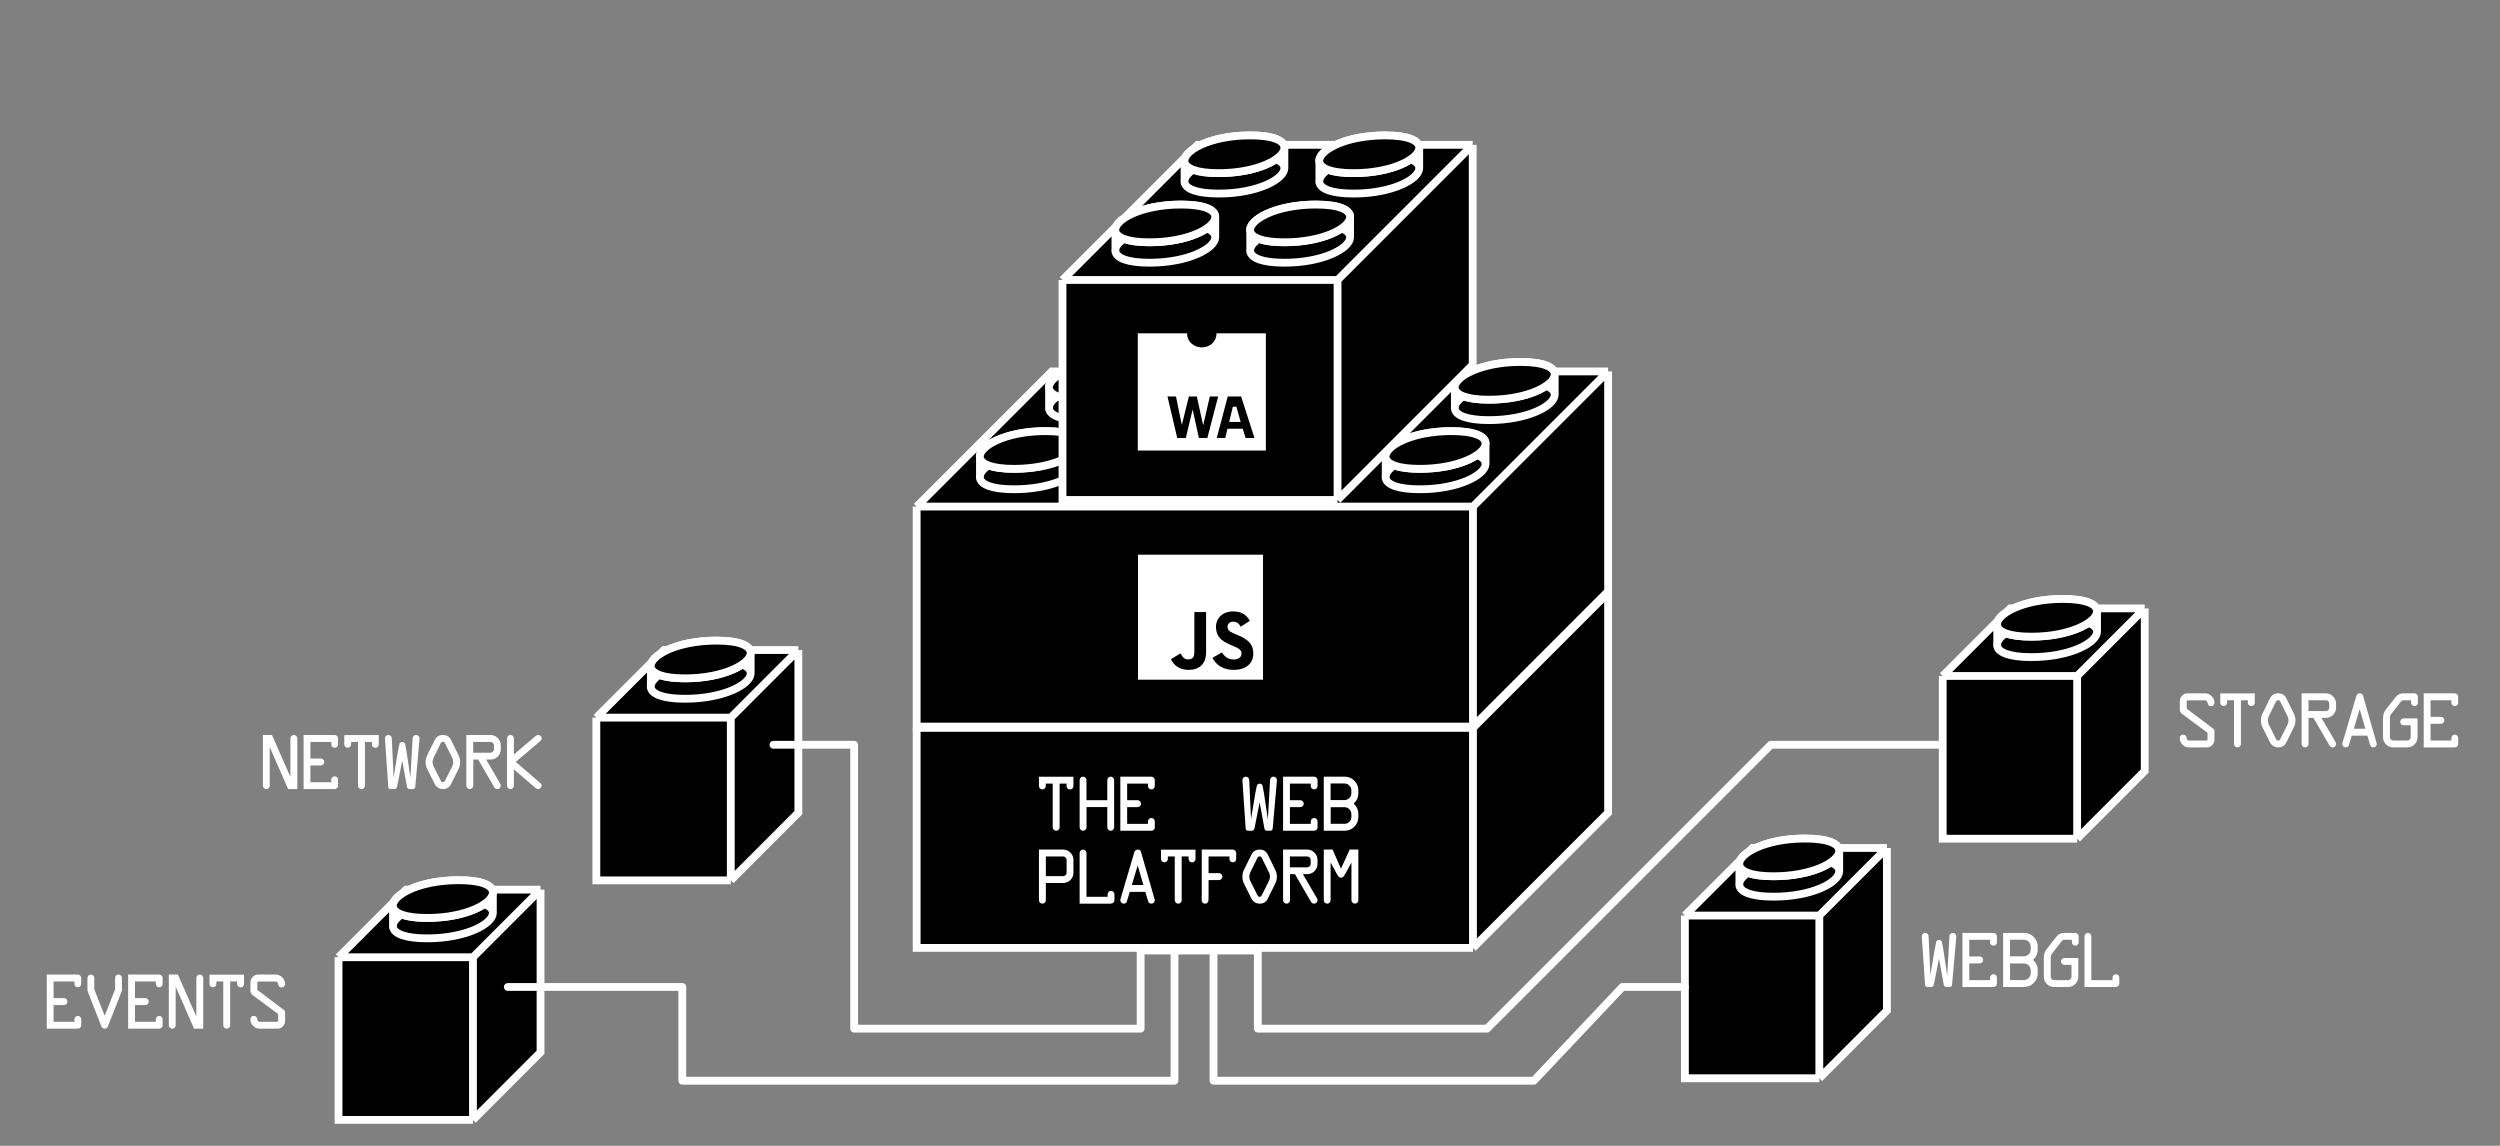 <svg width="960" height="440" viewBox="0 0 960 440" fill="none" xmlns="http://www.w3.org/2000/svg">
<rect x="0" y="0" width="960" height="440" fill="#808080" stroke="none"/>
<path d="M565.621 364H352V279.517L403.897 227.621H409.097C413.565 225.542 420.157 224 428.034 224C435.912 224 439.933 225.542 440.937 227.621H461.115C465.582 225.542 472.174 224 480.052 224C487.929 224 491.95 225.542 492.954 227.621H512.89C517.358 225.542 523.95 224 531.828 224C539.705 224 543.726 225.542 544.73 227.621H564.908C569.375 225.542 575.967 224 583.845 224C591.722 224 595.743 225.542 596.747 227.621H617.517V312.069L565.621 364Z" fill="black"/>
<path d="M352 279.517H565.621M352 279.517L403.897 227.621H617.517M352 279.517V364H565.621M565.621 364V279.517M565.621 364L617.517 312.069V227.621M565.621 279.517L617.517 227.621M402.858 242.103C403.34 244.479 407.343 246.328 415.966 246.328C430.763 246.328 441.025 240.885 441.19 236.672M402.858 242.103C401.991 237.828 412.519 231.845 428.034 231.845C437.375 231.845 441.294 234.013 441.19 236.672M402.858 242.103V234.259M402.858 234.259C403.34 236.635 407.343 238.483 415.966 238.483C430.763 238.483 441.025 233.04 441.19 228.828M402.858 234.259C401.991 229.984 412.519 224 428.034 224C437.375 224 441.294 226.169 441.19 228.828M441.19 236.672V228.828M454.875 242.103C455.358 244.479 459.36 246.328 467.983 246.328C482.78 246.328 493.042 240.885 493.207 236.672M454.875 242.103C454.008 237.828 464.537 231.845 480.052 231.845C489.392 231.845 493.311 234.013 493.207 236.672M454.875 242.103V234.259M454.875 234.259C455.358 236.635 459.36 238.483 467.983 238.483C482.78 238.483 493.042 233.04 493.207 228.828M454.875 234.259C454.008 229.984 464.537 224 480.052 224C489.392 224 493.311 226.169 493.207 228.828M493.207 236.672V228.828M506.651 242.103C507.134 244.479 511.136 246.328 519.759 246.328C534.556 246.328 544.818 240.885 544.983 236.672M506.651 242.103C505.784 237.828 516.312 231.845 531.828 231.845C541.168 231.845 545.087 234.013 544.983 236.672M506.651 242.103V234.259M506.651 234.259C507.133 236.635 511.136 238.483 519.759 238.483C534.556 238.483 544.818 233.04 544.983 228.828M506.651 234.259C505.784 229.984 516.312 224 531.828 224C541.168 224 545.087 226.169 544.983 228.828M544.983 236.672V228.828M558.669 242.103C559.151 244.479 563.153 246.328 571.776 246.328C586.573 246.328 596.835 240.885 597 236.672M558.669 242.103C557.801 237.828 568.33 231.845 583.845 231.845C593.185 231.845 597.104 234.013 597 236.672M558.669 242.103V234.259M558.669 234.259C559.151 236.635 563.153 238.483 571.776 238.483C586.573 238.483 596.835 233.04 597 228.828M558.669 234.259C557.801 229.984 568.33 224 583.845 224C593.185 224 597.104 226.169 597 228.828M597 236.672V228.828M376.306 268.655C376.789 271.031 380.791 272.879 389.414 272.879C404.211 272.879 414.473 267.436 414.638 263.224M376.306 268.655C375.439 264.38 385.968 258.397 401.483 258.397C410.823 258.397 414.742 260.565 414.638 263.224M376.306 268.655V260.81M376.306 260.81C376.789 263.186 380.791 265.034 389.414 265.034C404.211 265.034 414.473 259.592 414.638 255.379M376.306 260.81C375.439 256.535 385.968 250.552 401.483 250.552C410.823 250.552 414.742 252.72 414.638 255.379M414.638 263.224V255.379M428.324 268.655C428.806 271.031 432.808 272.879 441.431 272.879C456.228 272.879 466.49 267.436 466.655 263.224M428.324 268.655C427.456 264.38 437.985 258.397 453.5 258.397C462.84 258.397 466.759 260.565 466.655 263.224M428.324 268.655V260.81M428.324 260.81C428.806 263.186 432.808 265.034 441.431 265.034C456.228 265.034 466.49 259.592 466.655 255.379M428.324 260.81C427.456 256.535 437.985 250.552 453.5 250.552C462.841 250.552 466.759 252.72 466.655 255.379M466.655 263.224V255.379M480.1 268.655C480.582 271.031 484.584 272.879 493.207 272.879C508.004 272.879 518.266 267.436 518.431 263.224M480.1 268.655C479.232 264.38 489.761 258.397 505.276 258.397C514.616 258.397 518.535 260.565 518.431 263.224M480.1 268.655V260.81M480.1 260.81C480.582 263.186 484.584 265.034 493.207 265.034C508.004 265.034 518.266 259.592 518.431 255.379M480.1 260.81C479.232 256.535 489.761 250.552 505.276 250.552C514.616 250.552 518.535 252.72 518.431 255.379M518.431 263.224V255.379M532.117 268.655C532.599 271.031 536.601 272.879 545.224 272.879C560.022 272.879 570.283 267.436 570.448 263.224M532.117 268.655C531.249 264.38 541.778 258.397 557.293 258.397C566.634 258.397 570.552 260.565 570.448 263.224M532.117 268.655V260.81M532.117 260.81C532.599 263.186 536.601 265.034 545.224 265.034C560.021 265.034 570.283 259.592 570.448 255.379M532.117 260.81C531.249 256.535 541.778 250.552 557.293 250.552C566.634 250.552 570.552 252.72 570.448 255.379M570.448 263.224V255.379" stroke="white" stroke-width="3"/>
<path d="M402.858 234.259C403.34 236.635 407.343 238.483 415.966 238.483C430.763 238.483 441.025 233.04 441.19 228.828C441.294 226.169 437.375 224 428.034 224C412.519 224 401.991 229.984 402.858 234.259Z" fill="black"/>
<path d="M454.875 234.259C455.358 236.635 459.36 238.483 467.983 238.483C482.78 238.483 493.042 233.04 493.207 228.828C493.311 226.169 489.392 224 480.052 224C464.537 224 454.008 229.984 454.875 234.259Z" fill="black"/>
<path d="M506.651 234.259C507.133 236.635 511.136 238.483 519.759 238.483C534.556 238.483 544.818 233.04 544.983 228.828C545.087 226.169 541.168 224 531.828 224C516.312 224 505.784 229.984 506.651 234.259Z" fill="black"/>
<path d="M558.669 234.259C559.151 236.635 563.153 238.483 571.776 238.483C586.573 238.483 596.835 233.04 597 228.828C597.104 226.169 593.185 224 583.845 224C568.33 224 557.801 229.984 558.669 234.259Z" fill="black"/>
<path d="M376.306 260.81C376.789 263.186 380.791 265.034 389.414 265.034C404.211 265.034 414.473 259.592 414.638 255.379C414.742 252.72 410.823 250.552 401.483 250.552C385.968 250.552 375.439 256.535 376.306 260.81Z" fill="black"/>
<path d="M428.324 260.81C428.806 263.186 432.808 265.034 441.431 265.034C456.228 265.034 466.49 259.592 466.655 255.379C466.759 252.72 462.841 250.552 453.5 250.552C437.985 250.552 427.456 256.535 428.324 260.81Z" fill="black"/>
<path d="M480.1 260.81C480.582 263.186 484.584 265.034 493.207 265.034C508.004 265.034 518.266 259.592 518.431 255.379C518.535 252.72 514.616 250.552 505.276 250.552C489.761 250.552 479.232 256.535 480.1 260.81Z" fill="black"/>
<path d="M532.117 260.81C532.599 263.186 536.601 265.034 545.224 265.034C560.021 265.034 570.283 259.592 570.448 255.379C570.552 252.72 566.634 250.552 557.293 250.552C541.778 250.552 531.249 256.535 532.117 260.81Z" fill="black"/>
<path d="M402.858 234.259C403.34 236.635 407.343 238.483 415.966 238.483C430.763 238.483 441.025 233.04 441.19 228.828C441.294 226.169 437.375 224 428.034 224C412.519 224 401.991 229.984 402.858 234.259Z" stroke="white" stroke-width="3"/>
<path d="M454.875 234.259C455.358 236.635 459.36 238.483 467.983 238.483C482.78 238.483 493.042 233.04 493.207 228.828C493.311 226.169 489.392 224 480.052 224C464.537 224 454.008 229.984 454.875 234.259Z" stroke="white" stroke-width="3"/>
<path d="M506.651 234.259C507.133 236.635 511.136 238.483 519.759 238.483C534.556 238.483 544.818 233.04 544.983 228.828C545.087 226.169 541.168 224 531.828 224C516.312 224 505.784 229.984 506.651 234.259Z" stroke="white" stroke-width="3"/>
<path d="M558.669 234.259C559.151 236.635 563.153 238.483 571.776 238.483C586.573 238.483 596.835 233.04 597 228.828C597.104 226.169 593.185 224 583.845 224C568.33 224 557.801 229.984 558.669 234.259Z" stroke="white" stroke-width="3"/>
<path d="M376.306 260.81C376.789 263.186 380.791 265.034 389.414 265.034C404.211 265.034 414.473 259.592 414.638 255.379C414.742 252.72 410.823 250.552 401.483 250.552C385.968 250.552 375.439 256.535 376.306 260.81Z" stroke="white" stroke-width="3"/>
<path d="M428.324 260.81C428.806 263.186 432.808 265.034 441.431 265.034C456.228 265.034 466.49 259.592 466.655 255.379C466.759 252.72 462.841 250.552 453.5 250.552C437.985 250.552 427.456 256.535 428.324 260.81Z" stroke="white" stroke-width="3"/>
<path d="M480.1 260.81C480.582 263.186 484.584 265.034 493.207 265.034C508.004 265.034 518.266 259.592 518.431 255.379C518.535 252.72 514.616 250.552 505.276 250.552C489.761 250.552 479.232 256.535 480.1 260.81Z" stroke="white" stroke-width="3"/>
<path d="M532.117 260.81C532.599 263.186 536.601 265.034 545.224 265.034C560.021 265.034 570.283 259.592 570.448 255.379C570.552 252.72 566.634 250.552 557.293 250.552C541.778 250.552 531.249 256.535 532.117 260.81Z" stroke="white" stroke-width="3"/>
<path d="M565.621 279H352V194.517L403.897 142.621H409.097C413.565 140.542 420.157 139 428.034 139C435.912 139 439.933 140.542 440.937 142.621H461.115C465.582 140.542 472.174 139 480.052 139C487.929 139 491.95 140.542 492.954 142.621H512.89C517.358 140.542 523.95 139 531.828 139C539.705 139 543.726 140.542 544.73 142.621H564.908C569.375 140.542 575.967 139 583.845 139C591.722 139 595.743 140.542 596.747 142.621H617.517V227.069L565.621 279Z" fill="black"/>
<path d="M352 194.517H565.621M352 194.517L403.897 142.621H617.517M352 194.517V279H565.621M565.621 279V194.517M565.621 279L617.517 227.069V142.621M565.621 194.517L617.517 142.621M402.858 157.103C403.34 159.479 407.343 161.328 415.966 161.328C430.763 161.328 441.025 155.885 441.19 151.672M402.858 157.103C401.991 152.828 412.519 146.845 428.034 146.845C437.375 146.845 441.294 149.013 441.19 151.672M402.858 157.103V149.259M402.858 149.259C403.34 151.635 407.343 153.483 415.966 153.483C430.763 153.483 441.025 148.04 441.19 143.828M402.858 149.259C401.991 144.984 412.519 139 428.034 139C437.375 139 441.294 141.169 441.19 143.828M441.19 151.672V143.828M454.875 157.103C455.358 159.479 459.36 161.328 467.983 161.328C482.78 161.328 493.042 155.885 493.207 151.672M454.875 157.103C454.008 152.828 464.537 146.845 480.052 146.845C489.392 146.845 493.311 149.013 493.207 151.672M454.875 157.103V149.259M454.875 149.259C455.358 151.635 459.36 153.483 467.983 153.483C482.78 153.483 493.042 148.04 493.207 143.828M454.875 149.259C454.008 144.984 464.537 139 480.052 139C489.392 139 493.311 141.169 493.207 143.828M493.207 151.672V143.828M506.651 157.103C507.134 159.479 511.136 161.328 519.759 161.328C534.556 161.328 544.818 155.885 544.983 151.672M506.651 157.103C505.784 152.828 516.312 146.845 531.828 146.845C541.168 146.845 545.087 149.013 544.983 151.672M506.651 157.103V149.259M506.651 149.259C507.133 151.635 511.136 153.483 519.759 153.483C534.556 153.483 544.818 148.04 544.983 143.828M506.651 149.259C505.784 144.984 516.312 139 531.828 139C541.168 139 545.087 141.169 544.983 143.828M544.983 151.672V143.828M558.669 157.103C559.151 159.479 563.153 161.328 571.776 161.328C586.573 161.328 596.835 155.885 597 151.672M558.669 157.103C557.801 152.828 568.33 146.845 583.845 146.845C593.185 146.845 597.104 149.013 597 151.672M558.669 157.103V149.259M558.669 149.259C559.151 151.635 563.153 153.483 571.776 153.483C586.573 153.483 596.835 148.04 597 143.828M558.669 149.259C557.801 144.984 568.33 139 583.845 139C593.185 139 597.104 141.169 597 143.828M597 151.672V143.828M376.306 183.655C376.789 186.031 380.791 187.879 389.414 187.879C404.211 187.879 414.473 182.436 414.638 178.224M376.306 183.655C375.439 179.38 385.968 173.397 401.483 173.397C410.823 173.397 414.742 175.565 414.638 178.224M376.306 183.655V175.81M376.306 175.81C376.789 178.186 380.791 180.034 389.414 180.034C404.211 180.034 414.473 174.592 414.638 170.379M376.306 175.81C375.439 171.535 385.968 165.552 401.483 165.552C410.823 165.552 414.742 167.72 414.638 170.379M414.638 178.224V170.379M428.324 183.655C428.806 186.031 432.808 187.879 441.431 187.879C456.228 187.879 466.49 182.436 466.655 178.224M428.324 183.655C427.456 179.38 437.985 173.397 453.5 173.397C462.84 173.397 466.759 175.565 466.655 178.224M428.324 183.655V175.81M428.324 175.81C428.806 178.186 432.808 180.034 441.431 180.034C456.228 180.034 466.49 174.592 466.655 170.379M428.324 175.81C427.456 171.535 437.985 165.552 453.5 165.552C462.841 165.552 466.759 167.72 466.655 170.379M466.655 178.224V170.379M480.1 183.655C480.582 186.031 484.584 187.879 493.207 187.879C508.004 187.879 518.266 182.436 518.431 178.224M480.1 183.655C479.232 179.38 489.761 173.397 505.276 173.397C514.616 173.397 518.535 175.565 518.431 178.224M480.1 183.655V175.81M480.1 175.81C480.582 178.186 484.584 180.034 493.207 180.034C508.004 180.034 518.266 174.592 518.431 170.379M480.1 175.81C479.232 171.535 489.761 165.552 505.276 165.552C514.616 165.552 518.535 167.72 518.431 170.379M518.431 178.224V170.379M532.117 183.655C532.599 186.031 536.601 187.879 545.224 187.879C560.022 187.879 570.283 182.436 570.448 178.224M532.117 183.655C531.249 179.38 541.778 173.397 557.293 173.397C566.634 173.397 570.552 175.565 570.448 178.224M532.117 183.655V175.81M532.117 175.81C532.599 178.186 536.601 180.034 545.224 180.034C560.021 180.034 570.283 174.592 570.448 170.379M532.117 175.81C531.249 171.535 541.778 165.552 557.293 165.552C566.634 165.552 570.552 167.72 570.448 170.379M570.448 178.224V170.379" stroke="white" stroke-width="3"/>
<path d="M402.858 149.259C403.34 151.635 407.343 153.483 415.966 153.483C430.763 153.483 441.025 148.04 441.19 143.828C441.294 141.169 437.375 139 428.034 139C412.519 139 401.991 144.984 402.858 149.259Z" fill="black"/>
<path d="M454.875 149.259C455.358 151.635 459.36 153.483 467.983 153.483C482.78 153.483 493.042 148.04 493.207 143.828C493.311 141.169 489.392 139 480.052 139C464.537 139 454.008 144.984 454.875 149.259Z" fill="black"/>
<path d="M506.651 149.259C507.133 151.635 511.136 153.483 519.759 153.483C534.556 153.483 544.818 148.04 544.983 143.828C545.087 141.169 541.168 139 531.828 139C516.312 139 505.784 144.984 506.651 149.259Z" fill="black"/>
<path d="M558.669 149.259C559.151 151.635 563.153 153.483 571.776 153.483C586.573 153.483 596.835 148.04 597 143.828C597.104 141.169 593.185 139 583.845 139C568.33 139 557.801 144.984 558.669 149.259Z" fill="black"/>
<path d="M376.306 175.81C376.789 178.186 380.791 180.034 389.414 180.034C404.211 180.034 414.473 174.592 414.638 170.379C414.742 167.72 410.823 165.552 401.483 165.552C385.968 165.552 375.439 171.535 376.306 175.81Z" fill="black"/>
<path d="M428.324 175.81C428.806 178.186 432.808 180.034 441.431 180.034C456.228 180.034 466.49 174.592 466.655 170.379C466.759 167.72 462.841 165.552 453.5 165.552C437.985 165.552 427.456 171.535 428.324 175.81Z" fill="black"/>
<path d="M480.1 175.81C480.582 178.186 484.584 180.034 493.207 180.034C508.004 180.034 518.266 174.592 518.431 170.379C518.535 167.72 514.616 165.552 505.276 165.552C489.761 165.552 479.232 171.535 480.1 175.81Z" fill="black"/>
<path d="M532.117 175.81C532.599 178.186 536.601 180.034 545.224 180.034C560.021 180.034 570.283 174.592 570.448 170.379C570.552 167.72 566.634 165.552 557.293 165.552C541.778 165.552 531.249 171.535 532.117 175.81Z" fill="black"/>
<path d="M402.858 149.259C403.34 151.635 407.343 153.483 415.966 153.483C430.763 153.483 441.025 148.04 441.19 143.828C441.294 141.169 437.375 139 428.034 139C412.519 139 401.991 144.984 402.858 149.259Z" stroke="white" stroke-width="3"/>
<path d="M454.875 149.259C455.358 151.635 459.36 153.483 467.983 153.483C482.78 153.483 493.042 148.04 493.207 143.828C493.311 141.169 489.392 139 480.052 139C464.537 139 454.008 144.984 454.875 149.259Z" stroke="white" stroke-width="3"/>
<path d="M506.651 149.259C507.133 151.635 511.136 153.483 519.759 153.483C534.556 153.483 544.818 148.04 544.983 143.828C545.087 141.169 541.168 139 531.828 139C516.312 139 505.784 144.984 506.651 149.259Z" stroke="white" stroke-width="3"/>
<path d="M558.669 149.259C559.151 151.635 563.153 153.483 571.776 153.483C586.573 153.483 596.835 148.04 597 143.828C597.104 141.169 593.185 139 583.845 139C568.33 139 557.801 144.984 558.669 149.259Z" stroke="white" stroke-width="3"/>
<path d="M376.306 175.81C376.789 178.186 380.791 180.034 389.414 180.034C404.211 180.034 414.473 174.592 414.638 170.379C414.742 167.72 410.823 165.552 401.483 165.552C385.968 165.552 375.439 171.535 376.306 175.81Z" stroke="white" stroke-width="3"/>
<path d="M428.324 175.81C428.806 178.186 432.808 180.034 441.431 180.034C456.228 180.034 466.49 174.592 466.655 170.379C466.759 167.72 462.841 165.552 453.5 165.552C437.985 165.552 427.456 171.535 428.324 175.81Z" stroke="white" stroke-width="3"/>
<path d="M480.1 175.81C480.582 178.186 484.584 180.034 493.207 180.034C508.004 180.034 518.266 174.592 518.431 170.379C518.535 167.72 514.616 165.552 505.276 165.552C489.761 165.552 479.232 171.535 480.1 175.81Z" stroke="white" stroke-width="3"/>
<path d="M532.117 175.81C532.599 178.186 536.601 180.034 545.224 180.034C560.021 180.034 570.283 174.592 570.448 170.379C570.552 167.72 566.634 165.552 557.293 165.552C541.778 165.552 531.249 171.535 532.117 175.81Z" stroke="white" stroke-width="3"/>
<path d="M513.621 192H408V107.517L428.64 86.877C429.173 85.804 430.272 84.699 431.858 83.659L455.192 60.325C455.724 59.253 456.824 58.148 458.41 57.107L459.897 55.621H461.115C465.582 53.542 472.174 52 480.052 52C487.929 52 491.95 53.542 492.954 55.621H512.89C517.358 53.542 523.95 52 531.828 52C539.705 52 543.726 53.542 544.73 55.621H565.517V140.069L513.621 192Z" fill="black"/>
<path d="M408 107.517H513.621M408 107.517L459.897 55.621H565.517M408 107.517V192H513.621M513.621 192V107.517M513.621 192L565.517 140.069V55.621M513.621 107.517L565.517 55.621M454.875 70.103C455.358 72.479 459.36 74.328 467.983 74.328C482.78 74.328 493.042 68.885 493.207 64.672M454.875 70.103C454.008 65.828 464.537 59.845 480.052 59.845C489.392 59.845 493.311 62.014 493.207 64.672M454.875 70.103V62.259M454.875 62.259C455.358 64.635 459.36 66.483 467.983 66.483C482.78 66.483 493.042 61.04 493.207 56.828M454.875 62.259C454.008 57.984 464.537 52 480.052 52C489.392 52 493.311 54.169 493.207 56.828M493.207 64.672V56.828M506.651 70.103C507.134 72.479 511.136 74.328 519.759 74.328C534.556 74.328 544.818 68.885 544.983 64.672M506.651 70.103C505.784 65.828 516.312 59.845 531.828 59.845C541.168 59.845 545.087 62.014 544.983 64.672M506.651 70.103V62.259M506.651 62.259C507.134 64.635 511.136 66.483 519.759 66.483C534.556 66.483 544.818 61.04 544.983 56.828M506.651 62.259C505.784 57.984 516.312 52 531.828 52C541.168 52 545.087 54.169 544.983 56.828M544.983 64.672V56.828M428.324 96.655C428.806 99.031 432.808 100.879 441.431 100.879C456.228 100.879 466.49 95.436 466.655 91.224M428.324 96.655C427.456 92.38 437.985 86.397 453.5 86.397C462.84 86.397 466.759 88.565 466.655 91.224M428.324 96.655V88.81M428.324 88.81C428.806 91.186 432.808 93.034 441.431 93.034C456.228 93.034 466.49 87.592 466.655 83.379M428.324 88.81C427.456 84.535 437.985 78.552 453.5 78.552C462.841 78.552 466.759 80.72 466.655 83.379M466.655 91.224V83.379M480.1 96.655C480.582 99.031 484.584 100.879 493.207 100.879C508.004 100.879 518.266 95.436 518.431 91.224M480.1 96.655C479.232 92.38 489.761 86.397 505.276 86.397C514.616 86.397 518.535 88.565 518.431 91.224M480.1 96.655V88.81M480.1 88.81C480.582 91.186 484.584 93.034 493.207 93.034C508.004 93.034 518.266 87.592 518.431 83.379M480.1 88.81C479.232 84.535 489.761 78.552 505.276 78.552C514.616 78.552 518.535 80.72 518.431 83.379M518.431 91.224V83.379" stroke="white" stroke-width="3"/>
<path d="M454.875 62.259C455.358 64.635 459.36 66.483 467.983 66.483C482.78 66.483 493.042 61.04 493.207 56.828C493.311 54.169 489.392 52 480.052 52C464.537 52 454.008 57.984 454.875 62.259Z" fill="black"/>
<path d="M506.651 62.259C507.133 64.635 511.136 66.483 519.759 66.483C534.556 66.483 544.818 61.04 544.983 56.828C545.087 54.169 541.168 52 531.828 52C516.312 52 505.784 57.984 506.651 62.259Z" fill="black"/>
<path d="M428.324 88.81C428.806 91.186 432.808 93.034 441.431 93.034C456.228 93.034 466.49 87.592 466.655 83.379C466.759 80.72 462.841 78.552 453.5 78.552C437.985 78.552 427.456 84.535 428.324 88.81Z" fill="black"/>
<path d="M480.1 88.81C480.582 91.186 484.584 93.034 493.207 93.034C508.004 93.034 518.266 87.592 518.431 83.379C518.535 80.72 514.616 78.552 505.276 78.552C489.761 78.552 479.232 84.535 480.1 88.81Z" fill="black"/>
<path d="M454.875 62.259C455.358 64.635 459.36 66.483 467.983 66.483C482.78 66.483 493.042 61.04 493.207 56.828C493.311 54.169 489.392 52 480.052 52C464.537 52 454.008 57.984 454.875 62.259Z" stroke="white" stroke-width="3"/>
<path d="M506.651 62.259C507.133 64.635 511.136 66.483 519.759 66.483C534.556 66.483 544.818 61.04 544.983 56.828C545.087 54.169 541.168 52 531.828 52C516.312 52 505.784 57.984 506.651 62.259Z" stroke="white" stroke-width="3"/>
<path d="M428.324 88.81C428.806 91.186 432.808 93.034 441.431 93.034C456.228 93.034 466.49 87.592 466.655 83.379C466.759 80.72 462.841 78.552 453.5 78.552C437.985 78.552 427.456 84.535 428.324 88.81Z" stroke="white" stroke-width="3"/>
<path d="M480.1 88.81C480.582 91.186 484.584 93.034 493.207 93.034C508.004 93.034 518.266 87.592 518.431 83.379C518.535 80.72 514.616 78.552 505.276 78.552C489.761 78.552 479.232 84.535 480.1 88.81Z" stroke="white" stroke-width="3"/>
<path d="M485 213H437V261H485V213Z" fill="white"/>
<path d="M469.244 250.5C470.211 252.079 471.469 253.239 473.693 253.239C475.562 253.239 476.756 252.305 476.756 251.014C476.756 249.468 475.53 248.92 473.472 248.02L472.345 247.536C469.09 246.15 466.928 244.413 466.928 240.74C466.928 237.357 469.505 234.782 473.533 234.782C476.401 234.782 478.463 235.78 479.949 238.394L476.436 240.649C475.663 239.262 474.829 238.716 473.533 238.716C472.212 238.716 471.375 239.554 471.375 240.649C471.375 242.002 472.213 242.55 474.148 243.388L475.276 243.871C479.108 245.514 481.272 247.19 481.272 250.957C481.272 255.018 478.082 257.242 473.798 257.242C469.609 257.242 466.902 255.246 465.578 252.63L469.244 250.5ZM453.31 250.891C454.019 252.148 454.663 253.211 456.213 253.211C457.695 253.211 458.63 252.631 458.63 250.377V235.04H463.14V250.438C463.14 255.108 460.402 257.234 456.405 257.234C452.794 257.234 450.702 255.365 449.638 253.114L453.31 250.891Z" fill="black"/>
<path d="M467.126 128.243V128H486.093V173H436.907V128H455.846V128.243C455.846 129.611 456.441 130.923 457.498 131.891C458.556 132.859 459.991 133.402 461.486 133.402C462.982 133.402 464.417 132.859 465.474 131.891C466.532 130.923 467.126 129.611 467.126 128.243Z" fill="white"/>
<path d="M460.38 168.183L457.985 157.341H457.944L455.353 168.183H452.053L448.315 152.252H451.573L453.804 163.094H453.845L456.532 152.252H459.58L461.994 163.228H462.035L464.58 152.252H467.78L463.625 168.183H460.38Z" fill="black"/>
<path fill-rule="evenodd" clip-rule="evenodd" d="M478.323 168.183L477.213 164.637H471.349L470.494 168.183H467.236L471.45 152.252H476.591L481.715 168.183H478.323ZM471.989 162.024L473.41 156.178H474.781L476.413 162.024H471.989Z" fill="black"/>
<path d="M398.953 301.812V298.266H412.203V301.844C412.203 302.208 412.073 302.521 411.812 302.781C411.552 303.031 411.245 303.156 410.891 303.156C410.526 303.156 410.208 303.026 409.938 302.766C409.677 302.505 409.547 302.198 409.547 301.844V300.891H406.891V317.688C406.891 318.052 406.76 318.365 406.5 318.625C406.24 318.875 405.932 319 405.578 319C405.203 319 404.885 318.875 404.625 318.625C404.365 318.365 404.234 318.052 404.234 317.688V300.891H401.578V301.812C401.578 302.177 401.448 302.49 401.188 302.75C400.938 303 400.63 303.125 400.266 303.125C399.901 303.125 399.589 303 399.328 302.75C399.078 302.49 398.953 302.177 398.953 301.812ZM414.578 317.688V299.547C414.578 299.193 414.703 298.885 414.953 298.625C415.214 298.365 415.526 298.234 415.891 298.234C416.245 298.234 416.552 298.365 416.812 298.625C417.073 298.885 417.203 299.193 417.203 299.547V307.281H425.203V299.547C425.203 299.193 425.328 298.885 425.578 298.625C425.839 298.365 426.151 298.234 426.516 298.234C426.88 298.234 427.188 298.365 427.438 298.625C427.698 298.885 427.828 299.203 427.828 299.578V317.688C427.828 318.042 427.693 318.349 427.422 318.609C427.161 318.87 426.859 319 426.516 319C426.141 319 425.828 318.875 425.578 318.625C425.328 318.365 425.203 318.052 425.203 317.688V309.906H417.234V317.688C417.234 318.042 417.099 318.349 416.828 318.609C416.568 318.87 416.255 319 415.891 319C415.536 319 415.229 318.875 414.969 318.625C414.708 318.365 414.578 318.052 414.578 317.688ZM442.109 300.891H432.828V307.281H436.828C437.182 307.281 437.49 307.411 437.75 307.672C438.01 307.932 438.141 308.24 438.141 308.594C438.141 308.969 438.01 309.286 437.75 309.547C437.5 309.807 437.193 309.938 436.828 309.938H432.828V316.375H442.141C442.495 316.375 442.802 316.505 443.062 316.766C443.323 317.016 443.453 317.323 443.453 317.688C443.453 318.052 443.318 318.365 443.047 318.625C442.786 318.875 442.474 319 442.109 319H430.203V298.234H442.109C442.474 298.234 442.786 298.37 443.047 298.641C443.318 298.901 443.453 299.214 443.453 299.578C443.453 299.932 443.318 300.24 443.047 300.5C442.786 300.76 442.474 300.891 442.109 300.891ZM443.438 301.812C443.438 302.177 443.312 302.49 443.062 302.75C442.812 303 442.5 303.125 442.125 303.125C441.76 303.125 441.453 303 441.203 302.75C440.953 302.49 440.828 302.177 440.828 301.812V299.578C440.828 299.214 440.953 298.906 441.203 298.656C441.453 298.396 441.76 298.266 442.125 298.266C442.5 298.266 442.812 298.396 443.062 298.656C443.312 298.906 443.438 299.214 443.438 299.578V301.812ZM443.438 317.656C443.438 318.021 443.312 318.333 443.062 318.594C442.812 318.844 442.5 318.969 442.125 318.969C441.76 318.969 441.453 318.844 441.203 318.594C440.953 318.333 440.828 318.021 440.828 317.656V315.422C440.828 315.057 440.953 314.75 441.203 314.5C441.453 314.24 441.76 314.109 442.125 314.109C442.5 314.109 442.812 314.24 443.062 314.5C443.312 314.75 443.438 315.057 443.438 315.422V317.656ZM480.391 314.516C481.745 305.974 482.547 301.573 482.797 301.312C483.057 301.052 483.37 300.922 483.734 300.922C484.089 300.922 484.396 301.052 484.656 301.312C484.917 301.573 485.651 306.016 486.859 314.641L487.703 299.547C487.703 299.193 487.833 298.885 488.094 298.625C488.354 298.365 488.661 298.234 489.016 298.234C489.38 298.234 489.693 298.365 489.953 298.625C490.224 298.875 490.359 299.182 490.359 299.547L488.734 317.922C488.734 318.641 488.406 319 487.75 319H486.531C486.052 319 485.724 318.74 485.547 318.219L483.703 308.062L481.703 318.219C481.495 318.74 481.167 319 480.719 319H479.266C478.641 319 478.328 318.651 478.328 317.953L477.078 299.547C477.078 299.193 477.203 298.885 477.453 298.625C477.714 298.365 478.026 298.234 478.391 298.234C478.755 298.234 479.062 298.365 479.312 298.625C479.573 298.875 479.703 299.182 479.703 299.547L480.391 314.516ZM504.609 300.891H495.328V307.281H499.328C499.682 307.281 499.99 307.411 500.25 307.672C500.51 307.932 500.641 308.24 500.641 308.594C500.641 308.969 500.51 309.286 500.25 309.547C500 309.807 499.693 309.938 499.328 309.938H495.328V316.375H504.641C504.995 316.375 505.302 316.505 505.562 316.766C505.823 317.016 505.953 317.323 505.953 317.688C505.953 318.052 505.818 318.365 505.547 318.625C505.286 318.875 504.974 319 504.609 319H492.703V298.234H504.609C504.974 298.234 505.286 298.37 505.547 298.641C505.818 298.901 505.953 299.214 505.953 299.578C505.953 299.932 505.818 300.24 505.547 300.5C505.286 300.76 504.974 300.891 504.609 300.891ZM505.938 301.812C505.938 302.177 505.812 302.49 505.562 302.75C505.312 303 505 303.125 504.625 303.125C504.26 303.125 503.953 303 503.703 302.75C503.453 302.49 503.328 302.177 503.328 301.812V299.578C503.328 299.214 503.453 298.906 503.703 298.656C503.953 298.396 504.26 298.266 504.625 298.266C505 298.266 505.312 298.396 505.562 298.656C505.812 298.906 505.938 299.214 505.938 299.578V301.812ZM505.938 317.656C505.938 318.021 505.812 318.333 505.562 318.594C505.312 318.844 505 318.969 504.625 318.969C504.26 318.969 503.953 318.844 503.703 318.594C503.453 318.333 503.328 318.021 503.328 317.656V315.422C503.328 315.057 503.453 314.75 503.703 314.5C503.953 314.24 504.26 314.109 504.625 314.109C505 314.109 505.312 314.24 505.562 314.5C505.812 314.75 505.938 315.057 505.938 315.422V317.656ZM521.609 312.562V313.719C521.609 315.167 521.094 316.411 520.062 317.453C519.042 318.484 517.807 319 516.359 319H508.328V298.234H516.359C517.807 298.234 519.042 298.75 520.062 299.781C521.094 300.812 521.609 302.057 521.609 303.516V304.625C521.609 306.177 521.01 307.5 519.812 308.594C521.01 309.708 521.609 311.031 521.609 312.562ZM518.922 304.594V303.516C518.922 302.786 518.661 302.161 518.141 301.641C517.63 301.12 517.016 300.859 516.297 300.859H510.953V307.219H516.297C517.005 307.219 517.62 306.964 518.141 306.453C518.661 305.932 518.922 305.312 518.922 304.594ZM518.922 313.719V312.625C518.922 311.896 518.661 311.271 518.141 310.75C517.63 310.229 517.016 309.969 516.297 309.969H510.984V316.344H516.297C517.005 316.344 517.62 316.089 518.141 315.578C518.661 315.057 518.922 314.438 518.922 313.719ZM398.953 345.688V326.234H408.266C409.339 326.234 410.26 326.625 411.031 327.406C411.812 328.188 412.203 329.12 412.203 330.203V335.125C412.203 336.208 411.818 337.135 411.047 337.906C410.276 338.677 409.349 339.062 408.266 339.062H401.609V345.688C401.609 346.052 401.479 346.365 401.219 346.625C400.969 346.875 400.661 347 400.297 347C399.922 347 399.604 346.875 399.344 346.625C399.083 346.365 398.953 346.052 398.953 345.688ZM401.609 336.438H408.266C408.62 336.438 408.927 336.312 409.188 336.062C409.448 335.802 409.578 335.49 409.578 335.125V330.203C409.578 329.839 409.448 329.531 409.188 329.281C408.927 329.021 408.62 328.891 408.266 328.891H401.609V336.438ZM414.578 347V327.547C414.578 327.193 414.708 326.885 414.969 326.625C415.229 326.365 415.536 326.234 415.891 326.234C416.245 326.234 416.552 326.365 416.812 326.625C417.073 326.885 417.203 327.193 417.203 327.547V344.375H426.484C426.849 344.375 427.161 344.505 427.422 344.766C427.693 345.016 427.828 345.323 427.828 345.688C427.828 346.052 427.693 346.365 427.422 346.625C427.161 346.875 426.849 347 426.484 347H414.578ZM427.938 345.656C427.938 346.021 427.812 346.333 427.562 346.594C427.312 346.844 427 346.969 426.625 346.969C426.26 346.969 425.953 346.844 425.703 346.594C425.453 346.333 425.328 346.021 425.328 345.656V343.422C425.328 343.057 425.453 342.75 425.703 342.5C425.953 342.24 426.26 342.109 426.625 342.109C427 342.109 427.312 342.24 427.562 342.5C427.812 342.75 427.938 343.057 427.938 343.422V345.656ZM430.281 345.172L435.594 327.219C435.802 326.562 436.24 326.234 436.906 326.234C437.552 326.234 437.958 326.51 438.125 327.062L443.359 345.297C443.401 345.432 443.422 345.562 443.422 345.688C443.422 346.052 443.297 346.365 443.047 346.625C442.797 346.875 442.51 347 442.188 347C441.5 347 441.062 346.682 440.875 346.047L439.812 342.484H433.828L432.672 346.297C432.641 346.464 432.51 346.625 432.281 346.781C432.052 346.927 431.802 347 431.531 347C431.146 347 430.828 346.87 430.578 346.609C430.328 346.349 430.203 346.031 430.203 345.656C430.203 345.5 430.229 345.339 430.281 345.172ZM436.875 332.312L434.625 339.828H439.047L436.875 332.312ZM445.828 329.812V326.266H459.078V329.844C459.078 330.208 458.948 330.521 458.688 330.781C458.427 331.031 458.12 331.156 457.766 331.156C457.401 331.156 457.083 331.026 456.812 330.766C456.552 330.505 456.422 330.198 456.422 329.844V328.891H453.766V345.688C453.766 346.052 453.635 346.365 453.375 346.625C453.115 346.875 452.807 347 452.453 347C452.078 347 451.76 346.875 451.5 346.625C451.24 346.365 451.109 346.052 451.109 345.688V328.891H448.453V329.812C448.453 330.177 448.323 330.49 448.062 330.75C447.812 331 447.505 331.125 447.141 331.125C446.776 331.125 446.464 331 446.203 330.75C445.953 330.49 445.828 330.177 445.828 329.812ZM473.375 328.891H464.094V335.281H468.094C468.448 335.281 468.755 335.411 469.016 335.672C469.276 335.932 469.406 336.24 469.406 336.594C469.406 336.969 469.276 337.286 469.016 337.547C468.766 337.807 468.458 337.938 468.094 337.938H464.094V344.375L461.469 344.531V326.234H473.375C473.74 326.234 474.052 326.37 474.312 326.641C474.583 326.901 474.719 327.214 474.719 327.578C474.719 327.932 474.583 328.24 474.312 328.5C474.052 328.76 473.74 328.891 473.375 328.891ZM474.703 329.812C474.703 330.177 474.578 330.49 474.328 330.75C474.078 331 473.766 331.125 473.391 331.125C473.026 331.125 472.719 331 472.469 330.75C472.219 330.49 472.094 330.177 472.094 329.812V327.578C472.094 327.214 472.219 326.906 472.469 326.656C472.719 326.396 473.026 326.266 473.391 326.266C473.766 326.266 474.078 326.396 474.328 326.656C474.578 326.906 474.703 327.214 474.703 327.578V329.812ZM464.062 345.688C464.062 346.052 463.938 346.365 463.688 346.625C463.438 346.875 463.125 347 462.75 347C462.385 347 462.078 346.875 461.828 346.625C461.578 346.365 461.453 346.052 461.453 345.688V343.453C461.453 343.089 461.578 342.781 461.828 342.531C462.078 342.271 462.385 342.141 462.75 342.141C463.125 342.141 463.438 342.271 463.688 342.531C463.938 342.781 464.062 343.089 464.062 343.453V345.688ZM486.828 328.156L489.719 334.047C490.125 334.849 490.328 335.719 490.328 336.656C490.328 337.573 490.125 338.438 489.719 339.25L486.828 345.078C486.214 346.359 485.172 347 483.703 347C483.005 347 482.375 346.818 481.812 346.453C481.26 346.089 480.844 345.63 480.562 345.078L477.656 339.25C477.271 338.49 477.078 337.625 477.078 336.656C477.078 335.688 477.271 334.818 477.656 334.047L480.562 328.156C481.219 326.875 482.266 326.234 483.703 326.234C485.161 326.234 486.203 326.875 486.828 328.156ZM482.828 329.469L480.109 335C479.859 335.552 479.734 336.094 479.734 336.625C479.734 337.198 479.859 337.745 480.109 338.266L482.906 343.859C483.052 344.203 483.318 344.375 483.703 344.375C484.036 344.375 484.292 344.203 484.469 343.859L487.281 338.266C487.542 337.714 487.672 337.167 487.672 336.625C487.672 336.052 487.542 335.51 487.281 335L484.531 329.469C484.354 329.062 484.078 328.859 483.703 328.859C483.328 328.859 483.036 329.062 482.828 329.469ZM492.703 345.688V326.234H501.984C503.057 326.234 503.979 326.625 504.75 327.406C505.531 328.188 505.922 329.12 505.922 330.203V331.703C505.922 332.797 505.536 333.734 504.766 334.516C503.995 335.286 503.068 335.672 501.984 335.672H500.312L505.688 344.891C505.854 345.161 505.938 345.432 505.938 345.703C505.938 346.057 505.802 346.365 505.531 346.625C505.26 346.875 504.953 347 504.609 347C504.089 347 503.693 346.766 503.422 346.297L497.25 335.672H495.359V345.688C495.359 346.052 495.224 346.365 494.953 346.625C494.693 346.875 494.38 347 494.016 347C493.651 347 493.339 346.875 493.078 346.625C492.828 346.365 492.703 346.052 492.703 345.688ZM495.328 333.047H501.984C502.349 333.047 502.656 332.922 502.906 332.672C503.167 332.411 503.297 332.099 503.297 331.734V330.203C503.297 329.839 503.167 329.531 502.906 329.281C502.656 329.021 502.349 328.891 501.984 328.891H495.328V333.047ZM510.953 331.172V345.688C510.953 346.052 510.823 346.365 510.562 346.625C510.312 346.875 510.005 347 509.641 347C509.276 347 508.964 346.87 508.703 346.609C508.453 346.349 508.328 346.042 508.328 345.688V326.234H511.719L514.922 333.578L518.281 326.234H521.609V345.688C521.609 346.052 521.474 346.365 521.203 346.625C520.943 346.875 520.63 347 520.266 347C519.911 347 519.604 346.87 519.344 346.609C519.083 346.349 518.953 346.042 518.953 345.688V331.234C517.161 334.578 516.135 336.38 515.875 336.641C515.615 336.901 515.307 337.031 514.953 337.031C514.589 337.031 514.276 336.901 514.016 336.641C513.766 336.38 512.745 334.557 510.953 331.172Z" fill="white"/>
<path d="M797.621 322.052H746V259.569L767.244 238.325C767.776 237.253 768.876 236.148 770.462 235.107L771.948 233.621H773.166C777.634 231.542 784.226 230 792.103 230C799.981 230 804.002 231.542 805.006 233.621H823.569V296.069L797.621 322.052Z" fill="black"/>
<path d="M746 259.569H797.621M746 259.569L771.948 233.621H823.569M746 259.569V322.052H797.621M797.621 322.052V259.569M797.621 322.052L823.569 296.069V233.621M797.621 259.569L823.569 233.621M766.927 248.103C767.409 250.479 771.412 252.328 780.034 252.328C794.832 252.328 805.094 246.885 805.259 242.672M766.927 248.103C766.059 243.828 776.588 237.845 792.103 237.845C801.444 237.845 805.363 240.013 805.259 242.672M766.927 248.103V240.259M766.927 240.259C767.409 242.635 771.412 244.483 780.034 244.483C794.832 244.483 805.093 239.04 805.259 234.828M766.927 240.259C766.059 235.984 776.588 230 792.103 230C801.444 230 805.363 232.169 805.259 234.828M805.259 242.672V234.828" stroke="white" stroke-width="3"/>
<path d="M766.927 240.259C767.409 242.635 771.412 244.483 780.034 244.483C794.832 244.483 805.093 239.04 805.259 234.828C805.363 232.169 801.444 230 792.103 230C776.588 230 766.059 235.984 766.927 240.259Z" fill="black" stroke="white" stroke-width="3"/>
<path d="M840.031 266.234H846.859C847.693 266.234 848.479 266.589 849.219 267.297C849.969 267.995 850.344 268.844 850.344 269.844C850.344 270.219 850.208 270.536 849.938 270.797C849.677 271.057 849.385 271.188 849.062 271.188C848.615 271.188 848.307 271.089 848.141 270.891C847.974 270.682 847.812 270.302 847.656 269.75C847.51 269.198 847.177 268.922 846.656 268.922H840.172C839.859 268.922 839.703 269.021 839.703 269.219V272.141L849.734 279.703C850.203 280.005 850.411 280.427 850.359 280.969L850.344 284.047C850.344 284.828 850.057 285.516 849.484 286.109C848.922 286.703 848.292 287 847.594 287H840.516C839.578 287 838.76 286.646 838.062 285.938C837.375 285.219 837.031 284.432 837.031 283.578C837.031 282.599 837.49 282.109 838.406 282.109C838.76 282.109 839.062 282.24 839.312 282.5C839.562 282.75 839.688 283.047 839.688 283.391C839.688 283.672 839.781 283.906 839.969 284.094C840.167 284.281 840.411 284.375 840.703 284.375H847.234C847.516 284.375 847.667 284.188 847.688 283.812V281.391L837.641 273.922C837.182 273.328 836.99 272.823 837.062 272.406L837.047 269.25C837.047 268.438 837.339 267.734 837.922 267.141C838.505 266.536 839.208 266.234 840.031 266.234ZM852.578 269.812V266.266H865.828V269.844C865.828 270.208 865.698 270.521 865.438 270.781C865.177 271.031 864.87 271.156 864.516 271.156C864.151 271.156 863.833 271.026 863.562 270.766C863.302 270.505 863.172 270.198 863.172 269.844V268.891H860.516V285.688C860.516 286.052 860.385 286.365 860.125 286.625C859.865 286.875 859.557 287 859.203 287C858.828 287 858.51 286.875 858.25 286.625C857.99 286.365 857.859 286.052 857.859 285.688V268.891H855.203V269.812C855.203 270.177 855.073 270.49 854.812 270.75C854.562 271 854.255 271.125 853.891 271.125C853.526 271.125 853.214 271 852.953 270.75C852.703 270.49 852.578 270.177 852.578 269.812ZM877.953 268.156L880.844 274.047C881.25 274.849 881.453 275.719 881.453 276.656C881.453 277.573 881.25 278.438 880.844 279.25L877.953 285.078C877.339 286.359 876.297 287 874.828 287C874.13 287 873.5 286.818 872.938 286.453C872.385 286.089 871.969 285.63 871.688 285.078L868.781 279.25C868.396 278.49 868.203 277.625 868.203 276.656C868.203 275.688 868.396 274.818 868.781 274.047L871.688 268.156C872.344 266.875 873.391 266.234 874.828 266.234C876.286 266.234 877.328 266.875 877.953 268.156ZM873.953 269.469L871.234 275C870.984 275.552 870.859 276.094 870.859 276.625C870.859 277.198 870.984 277.745 871.234 278.266L874.031 283.859C874.177 284.203 874.443 284.375 874.828 284.375C875.161 284.375 875.417 284.203 875.594 283.859L878.406 278.266C878.667 277.714 878.797 277.167 878.797 276.625C878.797 276.052 878.667 275.51 878.406 275L875.656 269.469C875.479 269.062 875.203 268.859 874.828 268.859C874.453 268.859 874.161 269.062 873.953 269.469ZM883.828 285.688V266.234H893.109C894.182 266.234 895.104 266.625 895.875 267.406C896.656 268.188 897.047 269.12 897.047 270.203V271.703C897.047 272.797 896.661 273.734 895.891 274.516C895.12 275.286 894.193 275.672 893.109 275.672H891.438L896.812 284.891C896.979 285.161 897.062 285.432 897.062 285.703C897.062 286.057 896.927 286.365 896.656 286.625C896.385 286.875 896.078 287 895.734 287C895.214 287 894.818 286.766 894.547 286.297L888.375 275.672H886.484V285.688C886.484 286.052 886.349 286.365 886.078 286.625C885.818 286.875 885.505 287 885.141 287C884.776 287 884.464 286.875 884.203 286.625C883.953 286.365 883.828 286.052 883.828 285.688ZM886.453 273.047H893.109C893.474 273.047 893.781 272.922 894.031 272.672C894.292 272.411 894.422 272.099 894.422 271.734V270.203C894.422 269.839 894.292 269.531 894.031 269.281C893.781 269.021 893.474 268.891 893.109 268.891H886.453V273.047ZM899.531 285.172L904.844 267.219C905.052 266.562 905.49 266.234 906.156 266.234C906.802 266.234 907.208 266.51 907.375 267.062L912.609 285.297C912.651 285.432 912.672 285.562 912.672 285.688C912.672 286.052 912.547 286.365 912.297 286.625C912.047 286.875 911.76 287 911.438 287C910.75 287 910.312 286.682 910.125 286.047L909.062 282.484H903.078L901.922 286.297C901.891 286.464 901.76 286.625 901.531 286.781C901.302 286.927 901.052 287 900.781 287C900.396 287 900.078 286.87 899.828 286.609C899.578 286.349 899.453 286.031 899.453 285.656C899.453 285.5 899.479 285.339 899.531 285.172ZM906.125 272.312L903.875 279.828H908.297L906.125 272.312ZM922.75 266.234H927.109C927.474 266.234 927.781 266.365 928.031 266.625C928.292 266.875 928.422 267.182 928.422 267.547C928.422 267.932 928.281 268.255 928 268.516C927.729 268.766 927.432 268.891 927.109 268.891H922.953C922.547 268.891 922.193 269.083 921.891 269.469L918.203 274.203C917.891 274.578 917.734 275.099 917.734 275.766V283.031C917.734 283.406 917.859 283.724 918.109 283.984C918.37 284.245 918.682 284.375 919.047 284.375H924.391C924.745 284.375 925.052 284.245 925.312 283.984C925.573 283.724 925.703 283.417 925.703 283.062V278.5H922.984C922.609 278.5 922.297 278.375 922.047 278.125C921.797 277.865 921.672 277.552 921.672 277.188C921.672 276.823 921.797 276.516 922.047 276.266C922.297 276.005 922.609 275.875 922.984 275.875H928.328V283.062C928.328 284.146 927.943 285.073 927.172 285.844C926.401 286.615 925.474 287 924.391 287H919.047C917.953 287 917.016 286.615 916.234 285.844C915.464 285.073 915.078 284.146 915.078 283.062V275.797C915.078 274.495 915.427 273.396 916.125 272.5L920 267.578C920.281 267.203 920.672 266.885 921.172 266.625C921.682 266.365 922.208 266.234 922.75 266.234ZM928.469 269.812C928.469 270.177 928.344 270.49 928.094 270.75C927.844 271 927.531 271.125 927.156 271.125C926.792 271.125 926.484 271 926.234 270.75C925.984 270.49 925.859 270.177 925.859 269.812V267.578C925.859 267.214 925.984 266.906 926.234 266.656C926.484 266.396 926.792 266.266 927.156 266.266C927.531 266.266 927.844 266.396 928.094 266.656C928.344 266.906 928.469 267.214 928.469 267.578V269.812ZM942.609 268.891H933.328V275.281H937.328C937.682 275.281 937.99 275.411 938.25 275.672C938.51 275.932 938.641 276.24 938.641 276.594C938.641 276.969 938.51 277.286 938.25 277.547C938 277.807 937.693 277.938 937.328 277.938H933.328V284.375H942.641C942.995 284.375 943.302 284.505 943.562 284.766C943.823 285.016 943.953 285.323 943.953 285.688C943.953 286.052 943.818 286.365 943.547 286.625C943.286 286.875 942.974 287 942.609 287H930.703V266.234H942.609C942.974 266.234 943.286 266.37 943.547 266.641C943.818 266.901 943.953 267.214 943.953 267.578C943.953 267.932 943.818 268.24 943.547 268.5C943.286 268.76 942.974 268.891 942.609 268.891ZM943.938 269.812C943.938 270.177 943.812 270.49 943.562 270.75C943.312 271 943 271.125 942.625 271.125C942.26 271.125 941.953 271 941.703 270.75C941.453 270.49 941.328 270.177 941.328 269.812V267.578C941.328 267.214 941.453 266.906 941.703 266.656C941.953 266.396 942.26 266.266 942.625 266.266C943 266.266 943.312 266.396 943.562 266.656C943.812 266.906 943.938 267.214 943.938 267.578V269.812ZM943.938 285.656C943.938 286.021 943.812 286.333 943.562 286.594C943.312 286.844 943 286.969 942.625 286.969C942.26 286.969 941.953 286.844 941.703 286.594C941.453 286.333 941.328 286.021 941.328 285.656V283.422C941.328 283.057 941.453 282.75 941.703 282.5C941.953 282.24 942.26 282.109 942.625 282.109C943 282.109 943.312 282.24 943.562 282.5C943.812 282.75 943.938 283.057 943.938 283.422V285.656Z" fill="white"/>
<path d="M698.621 414.052H647V351.569L668.244 330.325C668.776 329.253 669.876 328.148 671.462 327.107L672.948 325.621H674.166C678.634 323.542 685.226 322 693.103 322C700.981 322 705.002 323.542 706.006 325.621H724.569V388.069L698.621 414.052Z" fill="black"/>
<path d="M647 351.569H698.621M647 351.569L672.948 325.621H724.569M647 351.569V414.052H698.621M698.621 414.052V351.569M698.621 414.052L724.569 388.069V325.621M698.621 351.569L724.569 325.621M667.927 340.103C668.409 342.479 672.412 344.328 681.034 344.328C695.832 344.328 706.094 338.885 706.259 334.672M667.927 340.103C667.059 335.828 677.588 329.845 693.103 329.845C702.444 329.845 706.363 332.013 706.259 334.672M667.927 340.103V332.259M667.927 332.259C668.409 334.635 672.412 336.483 681.034 336.483C695.832 336.483 706.093 331.04 706.259 326.828M667.927 332.259C667.059 327.984 677.588 322 693.103 322C702.444 322 706.363 324.169 706.259 326.828M706.259 334.672V326.828" stroke="white" stroke-width="3"/>
<path d="M667.927 332.259C668.409 334.635 672.412 336.483 681.034 336.483C695.832 336.483 706.093 331.04 706.259 326.828C706.363 324.169 702.444 322 693.103 322C677.588 322 667.059 327.984 667.927 332.259Z" fill="black" stroke="white" stroke-width="3"/>
<path d="M741.266 374.516C742.62 365.974 743.422 361.573 743.672 361.312C743.932 361.052 744.245 360.922 744.609 360.922C744.964 360.922 745.271 361.052 745.531 361.312C745.792 361.573 746.526 366.016 747.734 374.641L748.578 359.547C748.578 359.193 748.708 358.885 748.969 358.625C749.229 358.365 749.536 358.234 749.891 358.234C750.255 358.234 750.568 358.365 750.828 358.625C751.099 358.875 751.234 359.182 751.234 359.547L749.609 377.922C749.609 378.641 749.281 379 748.625 379H747.406C746.927 379 746.599 378.74 746.422 378.219L744.578 368.062L742.578 378.219C742.37 378.74 742.042 379 741.594 379H740.141C739.516 379 739.203 378.651 739.203 377.953L737.953 359.547C737.953 359.193 738.078 358.885 738.328 358.625C738.589 358.365 738.901 358.234 739.266 358.234C739.63 358.234 739.938 358.365 740.188 358.625C740.448 358.875 740.578 359.182 740.578 359.547L741.266 374.516ZM765.484 360.891H756.203V367.281H760.203C760.557 367.281 760.865 367.411 761.125 367.672C761.385 367.932 761.516 368.24 761.516 368.594C761.516 368.969 761.385 369.286 761.125 369.547C760.875 369.807 760.568 369.938 760.203 369.938H756.203V376.375H765.516C765.87 376.375 766.177 376.505 766.438 376.766C766.698 377.016 766.828 377.323 766.828 377.688C766.828 378.052 766.693 378.365 766.422 378.625C766.161 378.875 765.849 379 765.484 379H753.578V358.234H765.484C765.849 358.234 766.161 358.37 766.422 358.641C766.693 358.901 766.828 359.214 766.828 359.578C766.828 359.932 766.693 360.24 766.422 360.5C766.161 360.76 765.849 360.891 765.484 360.891ZM766.812 361.812C766.812 362.177 766.688 362.49 766.438 362.75C766.188 363 765.875 363.125 765.5 363.125C765.135 363.125 764.828 363 764.578 362.75C764.328 362.49 764.203 362.177 764.203 361.812V359.578C764.203 359.214 764.328 358.906 764.578 358.656C764.828 358.396 765.135 358.266 765.5 358.266C765.875 358.266 766.188 358.396 766.438 358.656C766.688 358.906 766.812 359.214 766.812 359.578V361.812ZM766.812 377.656C766.812 378.021 766.688 378.333 766.438 378.594C766.188 378.844 765.875 378.969 765.5 378.969C765.135 378.969 764.828 378.844 764.578 378.594C764.328 378.333 764.203 378.021 764.203 377.656V375.422C764.203 375.057 764.328 374.75 764.578 374.5C764.828 374.24 765.135 374.109 765.5 374.109C765.875 374.109 766.188 374.24 766.438 374.5C766.688 374.75 766.812 375.057 766.812 375.422V377.656ZM782.484 372.562V373.719C782.484 375.167 781.969 376.411 780.938 377.453C779.917 378.484 778.682 379 777.234 379H769.203V358.234H777.234C778.682 358.234 779.917 358.75 780.938 359.781C781.969 360.812 782.484 362.057 782.484 363.516V364.625C782.484 366.177 781.885 367.5 780.688 368.594C781.885 369.708 782.484 371.031 782.484 372.562ZM779.797 364.594V363.516C779.797 362.786 779.536 362.161 779.016 361.641C778.505 361.12 777.891 360.859 777.172 360.859H771.828V367.219H777.172C777.88 367.219 778.495 366.964 779.016 366.453C779.536 365.932 779.797 365.312 779.797 364.594ZM779.797 373.719V372.625C779.797 371.896 779.536 371.271 779.016 370.75C778.505 370.229 777.891 369.969 777.172 369.969H771.859V376.344H777.172C777.88 376.344 778.495 376.089 779.016 375.578C779.536 375.057 779.797 374.438 779.797 373.719ZM792.5 358.234H796.859C797.224 358.234 797.531 358.365 797.781 358.625C798.042 358.875 798.172 359.182 798.172 359.547C798.172 359.932 798.031 360.255 797.75 360.516C797.479 360.766 797.182 360.891 796.859 360.891H792.703C792.297 360.891 791.943 361.083 791.641 361.469L787.953 366.203C787.641 366.578 787.484 367.099 787.484 367.766V375.031C787.484 375.406 787.609 375.724 787.859 375.984C788.12 376.245 788.432 376.375 788.797 376.375H794.141C794.495 376.375 794.802 376.245 795.062 375.984C795.323 375.724 795.453 375.417 795.453 375.062V370.5H792.734C792.359 370.5 792.047 370.375 791.797 370.125C791.547 369.865 791.422 369.552 791.422 369.188C791.422 368.823 791.547 368.516 791.797 368.266C792.047 368.005 792.359 367.875 792.734 367.875H798.078V375.062C798.078 376.146 797.693 377.073 796.922 377.844C796.151 378.615 795.224 379 794.141 379H788.797C787.703 379 786.766 378.615 785.984 377.844C785.214 377.073 784.828 376.146 784.828 375.062V367.797C784.828 366.495 785.177 365.396 785.875 364.5L789.75 359.578C790.031 359.203 790.422 358.885 790.922 358.625C791.432 358.365 791.958 358.234 792.5 358.234ZM798.219 361.812C798.219 362.177 798.094 362.49 797.844 362.75C797.594 363 797.281 363.125 796.906 363.125C796.542 363.125 796.234 363 795.984 362.75C795.734 362.49 795.609 362.177 795.609 361.812V359.578C795.609 359.214 795.734 358.906 795.984 358.656C796.234 358.396 796.542 358.266 796.906 358.266C797.281 358.266 797.594 358.396 797.844 358.656C798.094 358.906 798.219 359.214 798.219 359.578V361.812ZM800.453 379V359.547C800.453 359.193 800.583 358.885 800.844 358.625C801.104 358.365 801.411 358.234 801.766 358.234C802.12 358.234 802.427 358.365 802.688 358.625C802.948 358.885 803.078 359.193 803.078 359.547V376.375H812.359C812.724 376.375 813.036 376.505 813.297 376.766C813.568 377.016 813.703 377.323 813.703 377.688C813.703 378.052 813.568 378.365 813.297 378.625C813.036 378.875 812.724 379 812.359 379H800.453ZM813.812 377.656C813.812 378.021 813.688 378.333 813.438 378.594C813.188 378.844 812.875 378.969 812.5 378.969C812.135 378.969 811.828 378.844 811.578 378.594C811.328 378.333 811.203 378.021 811.203 377.656V375.422C811.203 375.057 811.328 374.75 811.578 374.5C811.828 374.24 812.135 374.109 812.5 374.109C812.875 374.109 813.188 374.24 813.438 374.5C813.688 374.75 813.812 375.057 813.812 375.422V377.656Z" fill="white"/>
<path d="M280.621 338.052H229V275.569L250.244 254.325C250.776 253.253 251.876 252.148 253.462 251.107L254.948 249.621H256.166C260.634 247.542 267.226 246 275.103 246C282.981 246 287.002 247.542 288.006 249.621H306.569V312.069L280.621 338.052Z" fill="black"/>
<path d="M229 275.569H280.621M229 275.569L254.948 249.621H306.569M229 275.569V338.052H280.621M280.621 338.052V275.569M280.621 338.052L306.569 312.069V249.621M280.621 275.569L306.569 249.621M249.927 264.103C250.409 266.479 254.412 268.328 263.034 268.328C277.832 268.328 288.094 262.885 288.259 258.672M249.927 264.103C249.059 259.828 259.588 253.845 275.103 253.845C284.444 253.845 288.363 256.013 288.259 258.672M249.927 264.103V256.259M249.927 256.259C250.409 258.635 254.412 260.483 263.034 260.483C277.832 260.483 288.093 255.04 288.259 250.828M249.927 256.259C249.059 251.984 259.588 246 275.103 246C284.444 246 288.363 248.169 288.259 250.828M288.259 258.672V250.828" stroke="white" stroke-width="3"/>
<path d="M249.927 256.259C250.409 258.635 254.412 260.483 263.034 260.483C277.832 260.483 288.093 255.04 288.259 250.828C288.363 248.169 284.444 246 275.103 246C259.588 246 249.059 251.984 249.927 256.259Z" fill="black" stroke="white" stroke-width="3"/>
<path d="M114.172 283.578V303H110.641L103.578 286.875V301.688C103.578 302.052 103.448 302.365 103.188 302.625C102.938 302.875 102.63 303 102.266 303C101.901 303 101.589 302.875 101.328 302.625C101.078 302.365 100.953 302.052 100.953 301.688V282.234H104.438L111.516 298.328V283.578C111.516 283.214 111.646 282.901 111.906 282.641C112.177 282.37 112.495 282.234 112.859 282.234C113.224 282.234 113.531 282.365 113.781 282.625C114.042 282.885 114.172 283.203 114.172 283.578ZM128.484 284.891H119.203V291.281H123.203C123.557 291.281 123.865 291.411 124.125 291.672C124.385 291.932 124.516 292.24 124.516 292.594C124.516 292.969 124.385 293.286 124.125 293.547C123.875 293.807 123.568 293.938 123.203 293.938H119.203V300.375H128.516C128.87 300.375 129.177 300.505 129.438 300.766C129.698 301.016 129.828 301.323 129.828 301.688C129.828 302.052 129.693 302.365 129.422 302.625C129.161 302.875 128.849 303 128.484 303H116.578V282.234H128.484C128.849 282.234 129.161 282.37 129.422 282.641C129.693 282.901 129.828 283.214 129.828 283.578C129.828 283.932 129.693 284.24 129.422 284.5C129.161 284.76 128.849 284.891 128.484 284.891ZM129.812 285.812C129.812 286.177 129.688 286.49 129.438 286.75C129.188 287 128.875 287.125 128.5 287.125C128.135 287.125 127.828 287 127.578 286.75C127.328 286.49 127.203 286.177 127.203 285.812V283.578C127.203 283.214 127.328 282.906 127.578 282.656C127.828 282.396 128.135 282.266 128.5 282.266C128.875 282.266 129.188 282.396 129.438 282.656C129.688 282.906 129.812 283.214 129.812 283.578V285.812ZM129.812 301.656C129.812 302.021 129.688 302.333 129.438 302.594C129.188 302.844 128.875 302.969 128.5 302.969C128.135 302.969 127.828 302.844 127.578 302.594C127.328 302.333 127.203 302.021 127.203 301.656V299.422C127.203 299.057 127.328 298.75 127.578 298.5C127.828 298.24 128.135 298.109 128.5 298.109C128.875 298.109 129.188 298.24 129.438 298.5C129.688 298.75 129.812 299.057 129.812 299.422V301.656ZM132.203 285.812V282.266H145.453V285.844C145.453 286.208 145.323 286.521 145.062 286.781C144.802 287.031 144.495 287.156 144.141 287.156C143.776 287.156 143.458 287.026 143.188 286.766C142.927 286.505 142.797 286.198 142.797 285.844V284.891H140.141V301.688C140.141 302.052 140.01 302.365 139.75 302.625C139.49 302.875 139.182 303 138.828 303C138.453 303 138.135 302.875 137.875 302.625C137.615 302.365 137.484 302.052 137.484 301.688V284.891H134.828V285.812C134.828 286.177 134.698 286.49 134.438 286.75C134.188 287 133.88 287.125 133.516 287.125C133.151 287.125 132.839 287 132.578 286.75C132.328 286.49 132.203 286.177 132.203 285.812ZM151.141 298.516C152.495 289.974 153.297 285.573 153.547 285.312C153.807 285.052 154.12 284.922 154.484 284.922C154.839 284.922 155.146 285.052 155.406 285.312C155.667 285.573 156.401 290.016 157.609 298.641L158.453 283.547C158.453 283.193 158.583 282.885 158.844 282.625C159.104 282.365 159.411 282.234 159.766 282.234C160.13 282.234 160.443 282.365 160.703 282.625C160.974 282.875 161.109 283.182 161.109 283.547L159.484 301.922C159.484 302.641 159.156 303 158.5 303H157.281C156.802 303 156.474 302.74 156.297 302.219L154.453 292.062L152.453 302.219C152.245 302.74 151.917 303 151.469 303H150.016C149.391 303 149.078 302.651 149.078 301.953L147.828 283.547C147.828 283.193 147.953 282.885 148.203 282.625C148.464 282.365 148.776 282.234 149.141 282.234C149.505 282.234 149.812 282.365 150.062 282.625C150.323 282.875 150.453 283.182 150.453 283.547L151.141 298.516ZM173.203 284.156L176.094 290.047C176.5 290.849 176.703 291.719 176.703 292.656C176.703 293.573 176.5 294.438 176.094 295.25L173.203 301.078C172.589 302.359 171.547 303 170.078 303C169.38 303 168.75 302.818 168.188 302.453C167.635 302.089 167.219 301.63 166.938 301.078L164.031 295.25C163.646 294.49 163.453 293.625 163.453 292.656C163.453 291.688 163.646 290.818 164.031 290.047L166.938 284.156C167.594 282.875 168.641 282.234 170.078 282.234C171.536 282.234 172.578 282.875 173.203 284.156ZM169.203 285.469L166.484 291C166.234 291.552 166.109 292.094 166.109 292.625C166.109 293.198 166.234 293.745 166.484 294.266L169.281 299.859C169.427 300.203 169.693 300.375 170.078 300.375C170.411 300.375 170.667 300.203 170.844 299.859L173.656 294.266C173.917 293.714 174.047 293.167 174.047 292.625C174.047 292.052 173.917 291.51 173.656 291L170.906 285.469C170.729 285.062 170.453 284.859 170.078 284.859C169.703 284.859 169.411 285.062 169.203 285.469ZM179.078 301.688V282.234H188.359C189.432 282.234 190.354 282.625 191.125 283.406C191.906 284.188 192.297 285.12 192.297 286.203V287.703C192.297 288.797 191.911 289.734 191.141 290.516C190.37 291.286 189.443 291.672 188.359 291.672H186.688L192.062 300.891C192.229 301.161 192.312 301.432 192.312 301.703C192.312 302.057 192.177 302.365 191.906 302.625C191.635 302.875 191.328 303 190.984 303C190.464 303 190.068 302.766 189.797 302.297L183.625 291.672H181.734V301.688C181.734 302.052 181.599 302.365 181.328 302.625C181.068 302.875 180.755 303 180.391 303C180.026 303 179.714 302.875 179.453 302.625C179.203 302.365 179.078 302.052 179.078 301.688ZM181.703 289.047H188.359C188.724 289.047 189.031 288.922 189.281 288.672C189.542 288.411 189.672 288.099 189.672 287.734V286.203C189.672 285.839 189.542 285.531 189.281 285.281C189.031 285.021 188.724 284.891 188.359 284.891H181.703V289.047ZM194.703 301.688V283.578C194.703 283.203 194.828 282.885 195.078 282.625C195.339 282.365 195.651 282.234 196.016 282.234C196.38 282.234 196.688 282.365 196.938 282.625C197.198 282.875 197.328 283.182 197.328 283.547V289.75L205.734 282.578C206.026 282.339 206.354 282.219 206.719 282.219C207.083 282.219 207.391 282.354 207.641 282.625C207.891 282.896 208.016 283.208 208.016 283.562C208.016 283.927 207.875 284.229 207.594 284.469L198.062 292.562L207.594 300.797C207.854 301.016 207.984 301.297 207.984 301.641C207.984 301.984 207.854 302.297 207.594 302.578C207.344 302.859 207.031 303 206.656 303C206.302 303 205.984 302.88 205.703 302.641L197.328 295.422V301.688C197.328 302.052 197.198 302.365 196.938 302.625C196.688 302.875 196.38 303 196.016 303C195.661 303 195.354 302.875 195.094 302.625C194.833 302.365 194.703 302.052 194.703 301.688Z" fill="white"/>
<path d="M181.621 430.052H130V367.569L151.244 346.325C151.776 345.253 152.876 344.148 154.462 343.107L155.948 341.621H157.166C161.634 339.542 168.226 338 176.103 338C183.981 338 188.002 339.542 189.006 341.621H207.569V404.069L181.621 430.052Z" fill="black"/>
<path d="M130 367.569H181.621M130 367.569L155.948 341.621H207.569M130 367.569V430.052H181.621M181.621 430.052V367.569M181.621 430.052L207.569 404.069V341.621M181.621 367.569L207.569 341.621M150.927 356.103C151.409 358.479 155.412 360.328 164.034 360.328C178.832 360.328 189.094 354.885 189.259 350.672M150.927 356.103C150.059 351.828 160.588 345.845 176.103 345.845C185.444 345.845 189.363 348.013 189.259 350.672M150.927 356.103V348.259M150.927 348.259C151.409 350.635 155.412 352.483 164.034 352.483C178.832 352.483 189.093 347.04 189.259 342.828M150.927 348.259C150.059 343.984 160.588 338 176.103 338C185.444 338 189.363 340.169 189.259 342.828M189.259 350.672V342.828" stroke="white" stroke-width="3"/>
<path d="M150.927 348.259C151.409 350.635 155.412 352.483 164.034 352.483C178.832 352.483 189.093 347.04 189.259 342.828C189.363 340.169 185.444 338 176.103 338C160.588 338 150.059 343.984 150.927 348.259Z" fill="black" stroke="white" stroke-width="3"/>
<path d="M29.859 376.891H20.578V383.281H24.578C24.932 383.281 25.24 383.411 25.5 383.672C25.76 383.932 25.891 384.24 25.891 384.594C25.891 384.969 25.76 385.286 25.5 385.547C25.25 385.807 24.943 385.938 24.578 385.938H20.578V392.375H29.891C30.245 392.375 30.552 392.505 30.812 392.766C31.073 393.016 31.203 393.323 31.203 393.688C31.203 394.052 31.068 394.365 30.797 394.625C30.537 394.875 30.224 395 29.859 395H17.953V374.234H29.859C30.224 374.234 30.537 374.37 30.797 374.641C31.068 374.901 31.203 375.214 31.203 375.578C31.203 375.932 31.068 376.24 30.797 376.5C30.537 376.76 30.224 376.891 29.859 376.891ZM31.188 377.812C31.188 378.177 31.062 378.49 30.812 378.75C30.562 379 30.25 379.125 29.875 379.125C29.51 379.125 29.203 379 28.953 378.75C28.703 378.49 28.578 378.177 28.578 377.812V375.578C28.578 375.214 28.703 374.906 28.953 374.656C29.203 374.396 29.51 374.266 29.875 374.266C30.25 374.266 30.562 374.396 30.812 374.656C31.062 374.906 31.188 375.214 31.188 375.578V377.812ZM31.188 393.656C31.188 394.021 31.062 394.333 30.812 394.594C30.562 394.844 30.25 394.969 29.875 394.969C29.51 394.969 29.203 394.844 28.953 394.594C28.703 394.333 28.578 394.021 28.578 393.656V391.422C28.578 391.057 28.703 390.75 28.953 390.5C29.203 390.24 29.51 390.109 29.875 390.109C30.25 390.109 30.562 390.24 30.812 390.5C31.062 390.75 31.188 391.057 31.188 391.422V393.656ZM46.828 375.578V380.406L41.484 394.016C41.214 394.672 40.786 395 40.203 395C39.589 395 39.151 394.672 38.891 394.016L33.578 380.406V375.578C33.578 375.203 33.703 374.885 33.953 374.625C34.214 374.365 34.526 374.234 34.891 374.234C35.255 374.234 35.562 374.365 35.812 374.625C36.073 374.885 36.203 375.203 36.203 375.578V379.859L40.203 390.047L44.203 379.891V375.578C44.203 375.203 44.328 374.885 44.578 374.625C44.839 374.365 45.151 374.234 45.516 374.234C45.88 374.234 46.188 374.365 46.438 374.625C46.698 374.885 46.828 375.203 46.828 375.578ZM61.109 376.891H51.828V383.281H55.828C56.182 383.281 56.49 383.411 56.75 383.672C57.01 383.932 57.141 384.24 57.141 384.594C57.141 384.969 57.01 385.286 56.75 385.547C56.5 385.807 56.193 385.938 55.828 385.938H51.828V392.375H61.141C61.495 392.375 61.802 392.505 62.062 392.766C62.323 393.016 62.453 393.323 62.453 393.688C62.453 394.052 62.318 394.365 62.047 394.625C61.786 394.875 61.474 395 61.109 395H49.203V374.234H61.109C61.474 374.234 61.786 374.37 62.047 374.641C62.318 374.901 62.453 375.214 62.453 375.578C62.453 375.932 62.318 376.24 62.047 376.5C61.786 376.76 61.474 376.891 61.109 376.891ZM62.438 377.812C62.438 378.177 62.312 378.49 62.062 378.75C61.812 379 61.5 379.125 61.125 379.125C60.76 379.125 60.453 379 60.203 378.75C59.953 378.49 59.828 378.177 59.828 377.812V375.578C59.828 375.214 59.953 374.906 60.203 374.656C60.453 374.396 60.76 374.266 61.125 374.266C61.5 374.266 61.812 374.396 62.062 374.656C62.312 374.906 62.438 375.214 62.438 375.578V377.812ZM62.438 393.656C62.438 394.021 62.312 394.333 62.062 394.594C61.812 394.844 61.5 394.969 61.125 394.969C60.76 394.969 60.453 394.844 60.203 394.594C59.953 394.333 59.828 394.021 59.828 393.656V391.422C59.828 391.057 59.953 390.75 60.203 390.5C60.453 390.24 60.76 390.109 61.125 390.109C61.5 390.109 61.812 390.24 62.062 390.5C62.312 390.75 62.438 391.057 62.438 391.422V393.656ZM78.047 375.578V395H74.516L67.453 378.875V393.688C67.453 394.052 67.323 394.365 67.062 394.625C66.812 394.875 66.505 395 66.141 395C65.776 395 65.463 394.875 65.203 394.625C64.953 394.365 64.828 394.052 64.828 393.688V374.234H68.312L75.391 390.328V375.578C75.391 375.214 75.521 374.901 75.781 374.641C76.052 374.37 76.37 374.234 76.734 374.234C77.099 374.234 77.406 374.365 77.656 374.625C77.917 374.885 78.047 375.203 78.047 375.578ZM80.453 377.812V374.266H93.703V377.844C93.703 378.208 93.573 378.521 93.312 378.781C93.052 379.031 92.745 379.156 92.391 379.156C92.026 379.156 91.708 379.026 91.438 378.766C91.177 378.505 91.047 378.198 91.047 377.844V376.891H88.391V393.688C88.391 394.052 88.26 394.365 88 394.625C87.74 394.875 87.432 395 87.078 395C86.703 395 86.385 394.875 86.125 394.625C85.865 394.365 85.734 394.052 85.734 393.688V376.891H83.078V377.812C83.078 378.177 82.948 378.49 82.688 378.75C82.438 379 82.13 379.125 81.766 379.125C81.401 379.125 81.088 379 80.828 378.75C80.578 378.49 80.453 378.177 80.453 377.812ZM99.156 374.234H105.984C106.818 374.234 107.604 374.589 108.344 375.297C109.094 375.995 109.469 376.844 109.469 377.844C109.469 378.219 109.333 378.536 109.062 378.797C108.802 379.057 108.51 379.188 108.188 379.188C107.74 379.188 107.432 379.089 107.266 378.891C107.099 378.682 106.938 378.302 106.781 377.75C106.635 377.198 106.302 376.922 105.781 376.922H99.297C98.984 376.922 98.828 377.021 98.828 377.219V380.141L108.859 387.703C109.328 388.005 109.536 388.427 109.484 388.969L109.469 392.047C109.469 392.828 109.182 393.516 108.609 394.109C108.047 394.703 107.417 395 106.719 395H99.641C98.703 395 97.885 394.646 97.188 393.938C96.5 393.219 96.156 392.432 96.156 391.578C96.156 390.599 96.615 390.109 97.531 390.109C97.885 390.109 98.188 390.24 98.438 390.5C98.688 390.75 98.812 391.047 98.812 391.391C98.812 391.672 98.906 391.906 99.094 392.094C99.292 392.281 99.537 392.375 99.828 392.375H106.359C106.641 392.375 106.792 392.188 106.812 391.812V389.391L96.766 381.922C96.307 381.328 96.115 380.823 96.188 380.406L96.172 377.25C96.172 376.438 96.463 375.734 97.047 375.141C97.63 374.536 98.333 374.234 99.156 374.234Z" fill="white"/>
<path d="M297 286H328V395H438V365H451M451 365V415H262V379H195M451 365H466M466 365V415H589L623 379H647M466 365H483V395H571L680 286H745" stroke="white" stroke-width="3" stroke-linecap="round" stroke-linejoin="round"/>
</svg>
